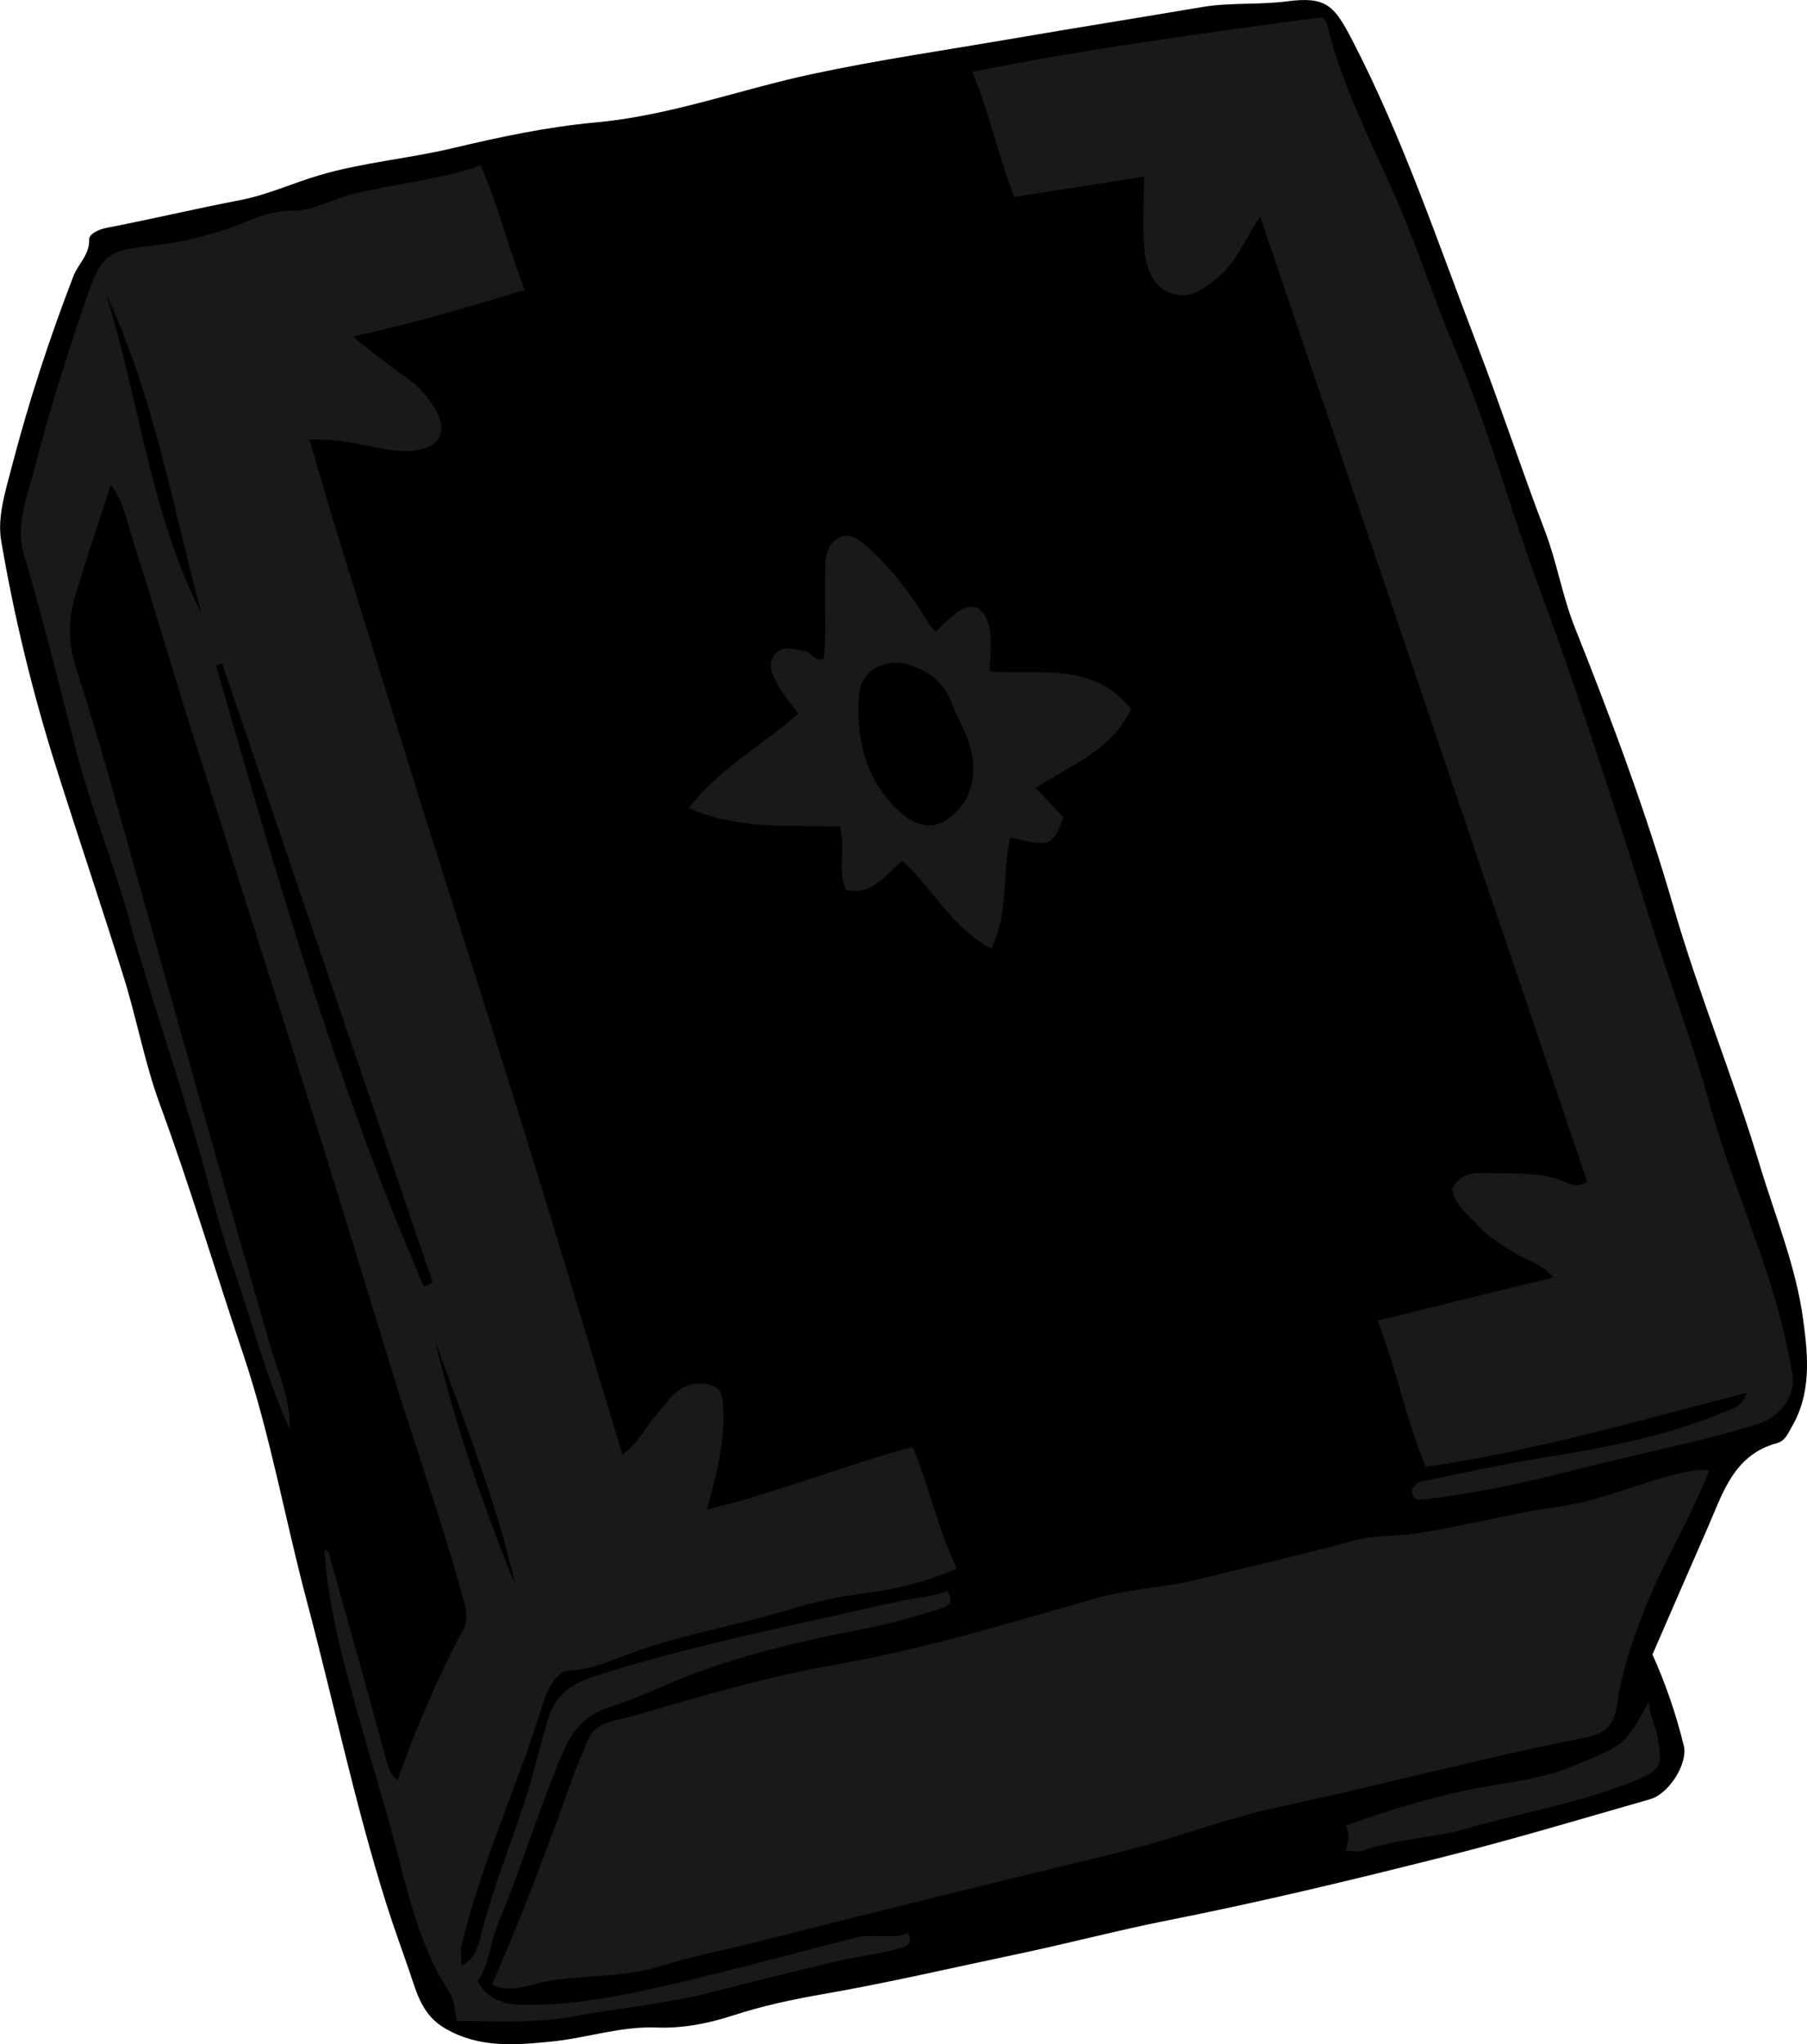 <?xml version="1.0" encoding="utf-8"?>
<!-- Generator: Adobe Illustrator 24.1.1, SVG Export Plug-In . SVG Version: 6.00 Build 0)  -->
<svg version="1.1" id="Layer_1" xmlns="http://www.w3.org/2000/svg" xmlns:xlink="http://www.w3.org/1999/xlink" x="0px" y="0px"
	 viewBox="0 0 317.33 359" style="enable-background:new 0 0 317.33 359;" xml:space="preserve">
<style type="text/css">
	.st0{fill:#191919;}
</style>
<g>
	<g>
		<path d="M290.19,290.57c2.33,5.13,4.15,10.5,5.51,16.03c0.75,3.04-2.56,8.41-5.91,9.37c-12.03,3.45-24.02,7.04-36.15,10.1
			c-16.09,4.06-32.22,7.95-48.52,11.17c-8.76,1.73-17.44,4.04-26.21,5.88c-11.48,2.41-22.89,5.09-34.46,7.1
			c-5.24,0.91-10.53,2.04-15.67,3.71c-4.35,1.42-8.85,2.32-13.53,2.14c-6.28-0.24-12.29,1.87-18.46,2.47
			c-6.33,0.62-12.62,1.19-18.65-2.33c-3.94-2.3-4.9-6.04-6.11-9.61c-1.36-4-2.83-7.96-4.1-11.98c-5.55-17.54-9.3-35.56-14.02-53.31
			c-3.85-14.46-6.42-29.27-11.19-43.46c-4.92-14.63-9.32-29.43-14.65-43.92c-2.63-7.15-4-14.76-6.26-22.05
			c-3.86-12.42-8.04-24.75-11.96-37.15c-4.12-13.04-7.36-26.34-9.65-39.8c-0.7-4.12,0.77-8.76,1.88-13
			C5.03,70.58,8.67,59.45,12.89,48.5c0.83-2.17,2.85-3.73,2.77-6.44c-0.03-0.95,1.57-1.76,3.07-2.05
			c7.83-1.51,15.59-3.36,23.42-4.86c4.83-0.93,9.28-3.01,13.95-4.38c7.73-2.28,15.7-2.91,23.45-4.76c8.26-1.97,16.65-3.74,24.99-4.5
			c13.17-1.19,25.41-5.81,38.14-8.52c11.51-2.46,23.11-4.14,34.69-6.13c11.25-1.93,22.53-3.73,33.79-5.63
			c4.84-0.82,9.84-0.35,14.8-0.99c6.95-0.91,8.34,0.7,11.53,6.86c8.87,17.12,14.94,35.32,21.82,53.24
			c4.2,10.94,7.87,22.08,12.04,33.02c2.06,5.4,3.02,11.34,5.17,16.74c6.44,16.17,12.53,32.45,17.36,49.16
			c4.44,15.33,10.55,30.07,15.14,45.32c2.72,9.01,6.37,17.8,7.64,27.18c0.87,6.4,1.48,12.94-2.07,18.94
			c-0.65,1.09-1.08,2.35-2.55,2.75c-7.55,2.03-9.48,8.72-12.13,14.79C296.65,275.67,293.43,283.12,290.19,290.57z"/>
	</g>
</g>
<g>
	<path class="st0" d="M50.86,250.94c-4.18-9.13-6.62-18.88-9.88-28.33c-2.06-5.98-3.68-12.12-5.35-18.22
		c-3.99-14.55-9.07-28.77-13.07-43.35c-2.65-9.65-6.52-19.04-9.08-28.8c-3.04-11.63-5.83-23.33-9.28-34.86
		c-1.59-5.33,0.77-10.74,2.09-15.92c2.44-9.6,5.47-19.05,8.66-28.44c2.81-8.29,3.54-8.99,12.08-9.92c5.71-0.62,11.19-2.12,16.5-4.27
		c2.43-0.99,4.84-1.85,7.57-1.8c3.83,0.07,7.16-2.04,10.78-2.94c7.4-1.85,15.07-2.44,22.53-5.02c3.11,6.93,4.73,14.26,7.77,21.83
		c-9.98,3.07-19.82,5.93-30.22,8.22c3.48,2.81,6.56,5.21,9.78,7.44c2,1.38,3.56,3.34,4.83,5.56c2,3.51,0.81,6.28-3.25,6.92
		c-4.02,0.63-7.88-0.71-11.73-1.33c-2.31-0.37-4.53-0.52-7.23-0.55c1.38,4.75,2.65,9.33,4.05,13.88
		c5.18,16.78,10.36,33.57,15.61,50.33c6.17,19.71,12.49,39.37,18.6,59.09c5.62,18.15,11.04,36.35,16.69,55.01
		c2.84-2.07,3.97-4.84,5.88-6.91c2.24-2.43,3.86-5.91,8.21-5.58c2.53,0.19,3.4,1.14,3.57,3.65c0.41,6.17-1.03,12.02-2.83,18.44
		c12.39-2.91,23.91-7.69,36.13-10.95c2.87,6.83,4.35,14.19,7.75,21.34c-5.38,2.42-11.07,3.73-16.74,4.43
		c-4.1,0.51-8.11,1.4-11.94,2.57c-9.01,2.76-18.32,4.34-27.27,7.41c-3.92,1.35-7.7,3.34-12.19,3.51c-2.07,0.08-3.76,3.3-4.51,5.76
		c-4.38,14.29-10.85,27.87-14.29,42.47c-0.26,1.1-0.03,2.31-0.03,3.61c2.24-1.09,2.87-3.18,3.37-5.21
		c2.18-8.87,5.8-17.26,8.45-25.97c1.23-4.03,2.14-8.15,3.39-12.18c1.52-4.92,4.97-6.5,8.96-7.75c17.25-5.4,34.99-8.87,52.59-12.89
		c2.82-0.64,5.8-0.67,8.57-1.83c1.63,2.43-0.73,2.94-1.98,3.34c-4.02,1.27-8.11,2.45-12.25,3.24c-12.32,2.38-24.49,5.17-36.03,10.31
		c-2.95,1.31-6.02,2.51-9.06,3.53c-4.35,1.46-6.54,4.01-8.33,8.23c-4.21,9.88-7.24,20.19-11.38,30.08
		c-1.31,3.14-1.31,6.74-3.48,9.79c1.67,3.05,4.26,4.08,7.69,4.16c6.97,0.16,13.85-0.88,20.54-2.29c12.87-2.72,25.55-6.31,38.31-9.52
		c3.03-0.76,6.17,0.45,9.06-0.82c0.75,1.83,0.12,2.23-1.31,2.66c-3.61,1.08-7.34,1.44-10.98,2.3c-7.76,1.82-15.49,3.73-23.21,5.7
		c-7.61,1.94-15.45,2.54-23.13,3.99c-6.76,1.28-13.49,0.82-20.61,0.86c-0.39-1.77-0.36-3.6-1.35-5.12
		c-6.17-9.52-7.84-20.62-10.93-31.22c-2.19-7.49-4.4-14.97-6.46-22.5c-2.15-7.86-3.96-15.8-4.53-23.97
		c0.26,0.17,0.69,0.28,0.75,0.51c3.42,12.19,6.85,24.39,10.17,36.61c0.33,1.23,0.72,2.26,1.9,3.45c3.33-9.34,7.12-18.16,11.61-26.66
		c0.9-1.71,0.47-3.41-0.03-5.24c-3.64-13.33-8.3-26.34-12.36-39.54c-4.82-15.69-9.58-31.4-14.5-47.07
		c-7.1-22.64-14.35-45.23-21.47-67.86c-3.27-10.39-6.27-20.86-9.62-31.23c-1.07-3.31-1.62-6.91-3.95-9.97
		c-2.12,6.58-4.25,12.87-6.17,19.22c-1.29,4.25-1.43,8.31,0.05,12.88c3.81,11.73,7.06,23.66,10.4,35.55
		c7.82,27.84,15.63,55.68,23.7,83.46C48.8,241.05,51.07,245.73,50.86,250.94z M74.46,225.95c0.51-0.23,1.02-0.45,1.54-0.68
		c-12.33-36.24-24.65-72.49-36.98-108.73c-0.35,0.12-0.71,0.24-1.06,0.36C48.55,153.8,59.12,190.69,74.46,225.95z M18.57,51.49
		c5.88,18.74,7.8,38.54,16.78,56.21C30.31,88.75,26.93,69.32,18.57,51.49z M76.41,235.49c3.51,14.68,8.39,28.9,14.07,42.86
		C87.19,263.59,81.5,249.64,76.41,235.49z"/>
	<path class="st0" d="M221.31,38.06c-2.63,3.73-4.02,7.87-7.44,10.66c-2.37,1.93-4.67,3.79-7.8,2.91c-3.47-0.97-4.66-4.24-5.03-7.23
		c-0.51-4.21-0.13-8.53-0.13-13.37c-7.2,1.12-14.83,2.32-22.82,3.56c-2.76-7.05-4.23-14.58-7.38-21.99
		c20.53-4.07,40.97-6.85,61.41-9.58c0.85,0.48,0.93,1.31,1.06,1.84c2.82,11.14,8.23,21.22,12.71,31.69
		c3.45,8.06,6.1,16.46,9.53,24.52c5.88,13.79,9.75,28.28,14.94,42.32c6.94,18.76,13.06,37.84,19.03,56.94
		c3.54,11.34,7.78,22.47,10.95,33.91c3.35,12.1,8.52,23.55,11.87,35.62c1.04,3.76,1.89,7.58,2.56,11.42
		c0.68,3.95-2.22,7.6-6.11,8.82c-9.47,2.97-19.24,4.83-28.84,7.24c-9.6,2.41-19.3,4.82-29.23,5.91c-1.37,0.15-2.33,0.32-2.56-1.09
		c-0.18-1.09,0.8-1.82,1.8-2.03c6.86-1.4,13.7-2.93,20.61-4.04c10.95-1.75,21.81-3.75,32.12-8.02c1.44-0.6,3.26-0.81,4.18-3.46
		c-18.92,4.84-37.23,10.21-56.35,12.99c-3.35-7.87-5.02-16.7-8.46-25.68c10.15-2.49,20.27-4.98,30.86-7.58
		c-2.04-2.46-4.62-2.94-6.67-4.22c-2.36-1.48-4.76-2.88-6.67-4.98c-1.77-1.93-3.99-3.51-4.45-6.35c1.14-2.13,2.86-2.88,5.3-2.79
		c5.09,0.2,10.24-0.42,15.1,1.81c1.04,0.48,2.27,0.46,3.33-0.31C259.63,151.17,240.54,94.83,221.31,38.06z"/>
	<path class="st0" d="M86.36,348.56c5.39-12.09,10-24.65,14.53-37.25c0.66-1.84,1.54-3.59,2.21-5.42c1.37-3.73,5.6-3.79,8.59-4.67
		c11.53-3.39,23.14-6.81,34.95-8.86c15.63-2.72,30.68-7.38,45.85-11.67c6-1.7,12.21-1.88,18.25-3.41
		c8.98-2.26,18.05-4.24,26.98-6.72c3.7-1.02,7.48-0.71,11.22-1.29c8.39-1.31,16.6-3.54,24.99-4.7c7.48-1.04,14.29-4.36,21.61-5.95
		c1.67-0.36,3.19-0.59,4.63-0.4c-3.25,8.32-8.01,15.96-11.3,24.27c-2.14,5.42-4.09,11-4.89,16.8c-0.48,3.47-1.87,5.12-5.33,5.8
		c-18.04,3.55-35.8,8.34-53.78,12.18c-9.65,2.06-18.96,5.76-28.62,8.1c-21.19,5.13-42.35,10.35-63.47,15.71
		c-5.52,1.4-11.18,2.41-16.56,4.14c-6.56,2.11-13.32,1.55-19.92,2.69C93.12,348.46,89.92,350.13,86.36,348.56z"/>
	<path class="st0" d="M164.29,110.97c1.15-1.08,2.16-2.15,3.29-3.06c3.45-2.77,5.49-0.94,6.18,2.41c0.46,2.23,0.09,4.64,0.09,7.6
		c8.7,0.6,18.24-1.72,24.77,6.61c-3.32,7.17-10.54,9.8-16.72,13.86c1.74,1.85,3.32,3.53,4.87,5.17c-2.06,5.16-2.06,5.16-9.34,3.54
		c-1.52,6.21-0.2,13-3.32,19.51c-7.01-3.67-10.2-10.54-15.66-15.43c-2.88,2.32-5.07,6.1-9.88,5.13c-1.54-3.32-0.06-7.07-1.08-11.21
		c-8.68-0.17-17.78,0.68-26.53-3.19c5.33-6.91,12.84-10.93,19.22-16.57c-1.37-1.92-2.79-3.53-3.75-5.37
		c-0.77-1.48-1.71-3.32-0.44-4.94c1.47-1.87,3.6-0.93,5.44-0.68c1.05,0.15,1.49,1.87,3.21,1.34c0.56-4.16,0.14-8.45,0.26-12.71
		c0.03-1.16,0.01-2.33,0.01-3.49c0.01-2.09,0.65-4.14,2.46-5.08c2.03-1.04,3.75,0.57,5.19,1.85c4.2,3.73,7.49,8.23,10.4,13.02
		C163.28,109.84,163.76,110.31,164.29,110.97z M170.91,134.58c-0.04-4.08-2.34-7.36-3.73-10.99c-1.52-3.98-4.2-5.94-8.12-6.98
		c-3.67-0.98-7.85,1.23-8.18,5.2c-0.54,6.61,0.6,13.09,4.68,18.14c4.73,5.86,9.08,6.87,13.31,1.52
		C170.39,139.54,171,137.11,170.91,134.58z"/>
	<path class="st0" d="M289.53,298.86c0.16,2.46,1.13,4.01,1.47,5.81c1.08,5.75,0.73,6.25-4.88,8.45
		c-9.28,3.64-19.08,5.27-28.58,8.02c-5.97,1.73-12.25,1.73-18.12,3.84c-0.87,0.31-1.96,0.04-3.06,0.04c0.3-1.63,0.93-3.05-0.09-4.4
		c8.38-3.03,16.87-5.56,25.61-7.05c4.81-0.82,9.53-1.44,14.18-3.35C285.08,306.51,285.22,306.84,289.53,298.86z"/>
</g>
</svg>
